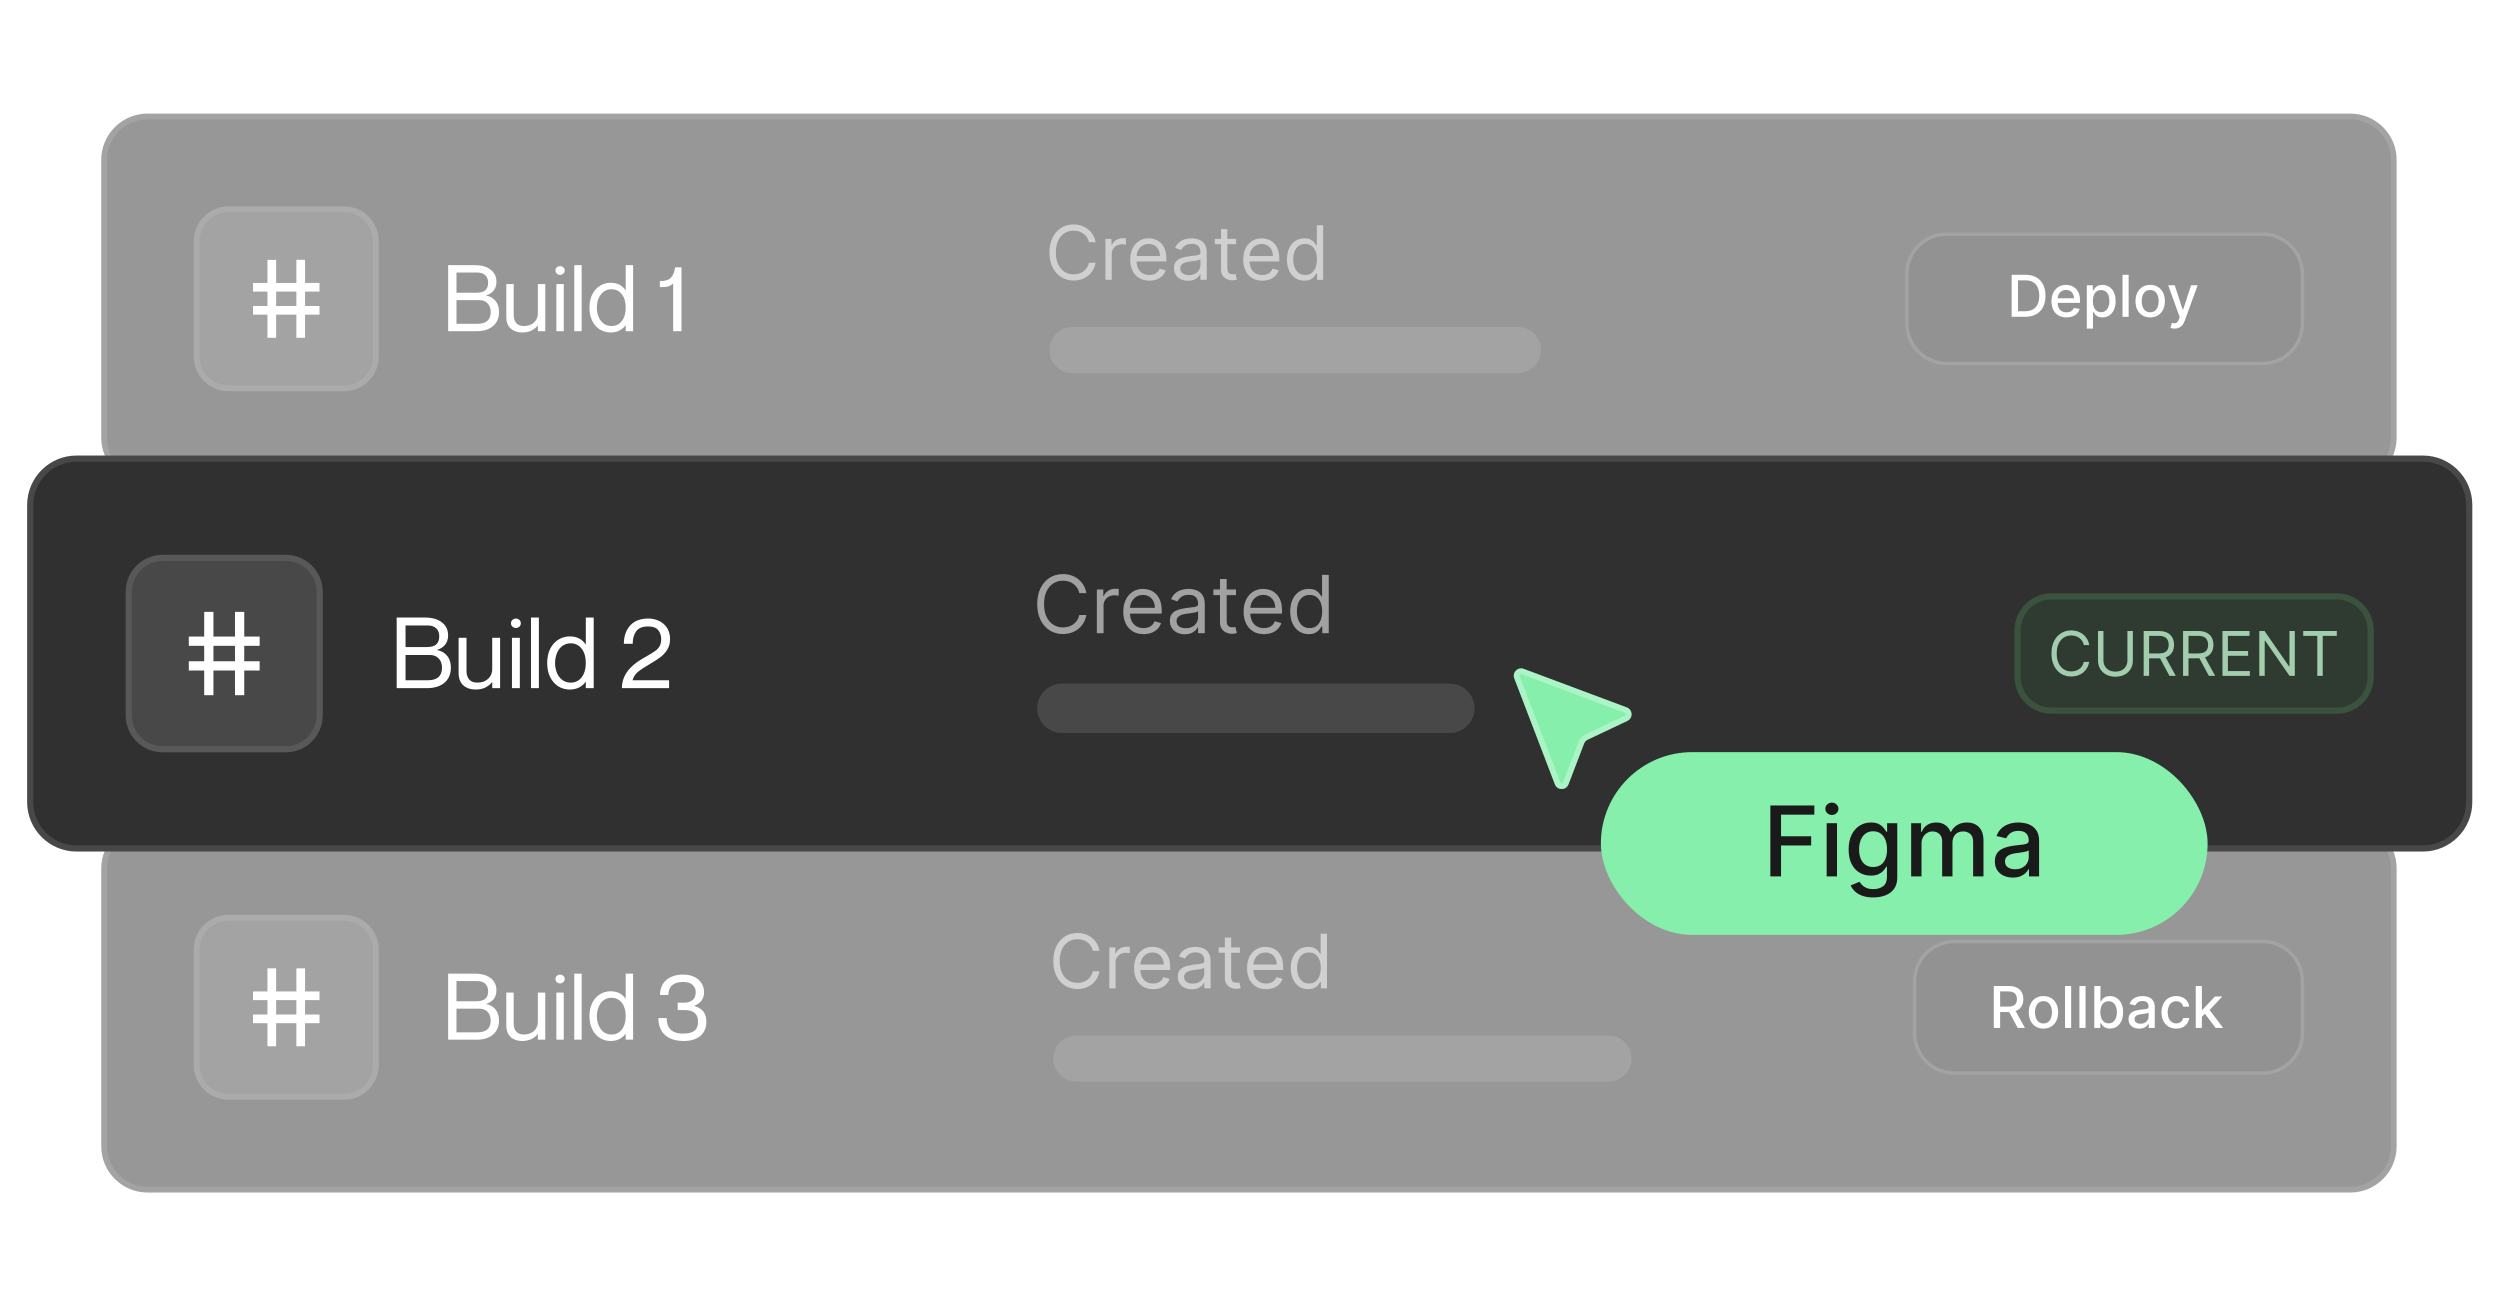 <svg width="342" height="180" viewBox="0 0 342 180" fill="none" xmlns="http://www.w3.org/2000/svg">
<g opacity="0.5" clip-path="url(#clip0_1794_3430)">
<g clip-path="url(#clip1_1794_3430)">
<path d="M321.518 112.857H20.194C16.909 112.857 14.246 115.516 14.246 118.797V156.805C14.246 160.086 16.909 162.745 20.194 162.745H321.518C324.803 162.745 327.466 160.086 327.466 156.805V118.797C327.466 115.516 324.803 112.857 321.518 112.857Z" fill="#303030"/>
<path d="M47.07 125.558H31.251C28.848 125.558 26.9 127.503 26.9 129.902V145.699C26.9 148.098 28.848 150.043 31.251 150.043H47.07C49.473 150.043 51.421 148.098 51.421 145.699V129.902C51.421 127.503 49.473 125.558 47.07 125.558Z" fill="#484848"/>
<path fill-rule="evenodd" clip-rule="evenodd" d="M37.776 132.469V135.629H40.544V132.469H41.731V135.629H43.708V136.813H41.73V138.788H43.708V139.973H41.73V143.132H40.544V139.973H37.775V143.132H36.588V139.973H34.611V138.788H36.588V136.813H34.611V135.629H36.588V132.469H37.776ZM37.776 136.813V138.788H40.544V136.813H37.776Z" fill="white"/>
<path d="M47.07 125.558H31.251C28.848 125.558 26.9 127.503 26.9 129.902V145.699C26.9 148.098 28.848 150.043 31.251 150.043H47.07C49.473 150.043 51.421 148.098 51.421 145.699V129.902C51.421 127.503 49.473 125.558 47.07 125.558Z" stroke="#585858" stroke-width="0.79"/>
<path d="M67.913 135.47C67.913 136.581 67.255 137.087 66.508 137.34V137.365C67.457 137.529 68.267 138.25 68.267 139.602C68.267 141.27 67.078 142.231 65.205 142.231H61.307V133.194H64.951C66.799 133.194 67.913 134.066 67.913 135.47ZM62.445 136.973H65.129C66.42 136.973 66.774 136.417 66.774 135.595C66.774 134.774 66.293 134.206 65.255 134.206H62.445V136.973ZM62.445 137.984V141.219H65.318C66.773 141.219 67.128 140.449 67.128 139.601C67.128 138.629 66.52 137.984 65.571 137.984H62.445ZM73.577 135.786H74.59V142.231H73.577V141.46H73.552C73.21 141.914 72.526 142.408 71.426 142.408C70.248 142.408 69.261 141.763 69.261 140.284V135.786H70.273V140.031C70.273 140.865 70.666 141.522 71.679 141.522C72.817 141.522 73.577 140.802 73.577 139.804V135.786ZM76.618 134.534C76.34 134.534 75.985 134.319 75.985 133.928C75.985 133.536 76.34 133.321 76.618 133.321C76.909 133.321 77.251 133.536 77.251 133.928C77.251 134.319 76.91 134.534 76.618 134.534ZM76.112 135.786H77.124V142.231H76.112V135.786ZM78.557 133.195H79.57V142.23H78.557V133.195ZM85.597 133.195H86.609V142.23H85.597V141.434H85.572C85.192 141.927 84.584 142.408 83.547 142.408C81.927 142.408 80.637 141.131 80.637 139.007C80.637 136.885 81.927 135.608 83.547 135.608C84.584 135.608 85.192 136.063 85.572 136.619H85.597V133.195ZM83.649 141.522C84.851 141.522 85.597 140.525 85.597 139.007C85.597 137.491 84.851 136.493 83.649 136.493C82.32 136.493 81.649 137.744 81.649 139.007C81.649 140.271 82.32 141.522 83.649 141.522ZM91.431 136.114H90.29C90.29 134.509 91.341 133.321 93.505 133.321C94.998 133.321 96.315 134.192 96.315 135.735C96.315 136.657 95.859 137.239 94.973 137.592V137.618C96.213 137.958 96.631 138.755 96.631 139.779C96.631 141.497 95.403 142.408 93.531 142.408C91.303 142.408 90.063 141.244 90.063 139.274H91.202C91.202 140.537 91.784 141.396 93.442 141.396C94.948 141.396 95.492 140.828 95.492 139.779C95.492 138.414 94.492 138.174 93.645 138.174H92.709V137.162H93.595C94.493 137.162 95.177 136.746 95.177 135.735C95.177 135.027 94.695 134.332 93.506 134.332C91.797 134.332 91.431 135.255 91.431 136.114Z" fill="white"/>
<path d="M150.401 130.068H149.496C149.404 129.59 149.13 129.167 148.733 128.886C148.544 128.749 148.332 128.646 148.108 128.58C147.876 128.511 147.635 128.477 147.393 128.478C146.94 128.478 146.53 128.592 146.162 128.821C145.797 129.049 145.506 129.386 145.289 129.83C145.075 130.275 144.968 130.821 144.968 131.468C144.968 132.115 145.075 132.66 145.289 133.104C145.506 133.549 145.797 133.887 146.162 134.115C146.53 134.344 146.94 134.458 147.393 134.458C147.641 134.458 147.88 134.424 148.108 134.356C148.337 134.287 148.545 134.187 148.733 134.053C149.129 133.769 149.401 133.345 149.496 132.868H150.401C150.341 133.229 150.215 133.576 150.03 133.892C149.849 134.193 149.625 134.451 149.357 134.662C149.087 134.872 148.782 135.034 148.456 135.139C148.112 135.251 147.754 135.306 147.393 135.303C146.755 135.303 146.188 135.148 145.691 134.836C145.195 134.526 144.804 134.084 144.519 133.51C144.235 132.936 144.092 132.256 144.092 131.468C144.092 130.68 144.235 130 144.519 129.426C144.804 128.852 145.195 128.41 145.691 128.099C146.188 127.787 146.755 127.631 147.393 127.631C147.77 127.631 148.124 127.687 148.456 127.796C148.789 127.905 149.09 128.065 149.357 128.277C149.625 128.487 149.849 128.741 150.03 129.043C150.21 129.342 150.333 129.684 150.401 130.068ZM151.748 135.201V129.601H152.581V130.447H152.639C152.742 130.17 152.926 129.945 153.194 129.772C153.464 129.599 153.779 129.509 154.1 129.514C154.163 129.514 154.242 129.514 154.337 129.517C154.432 129.519 154.503 129.523 154.553 129.528V130.403C154.486 130.389 154.419 130.378 154.351 130.37C154.244 130.353 154.136 130.344 154.027 130.345C153.754 130.345 153.511 130.402 153.297 130.516C153.089 130.624 152.915 130.785 152.792 130.983C152.671 131.18 152.61 131.404 152.61 131.657V135.201H151.748ZM157.755 135.318C157.215 135.318 156.748 135.2 156.357 134.961C155.965 134.719 155.652 134.37 155.454 133.955C155.245 133.522 155.14 133.019 155.14 132.445C155.14 131.872 155.245 131.366 155.454 130.928C155.647 130.51 155.954 130.154 156.338 129.9C156.717 129.652 157.161 129.528 157.667 129.528C157.959 129.528 158.248 129.577 158.533 129.673C158.817 129.771 159.077 129.929 159.31 130.148C159.544 130.364 159.73 130.651 159.869 131.008C160.008 131.366 160.077 131.806 160.077 132.328V132.693H155.754V131.948H159.201C159.201 131.633 159.138 131.351 159.011 131.104C158.892 130.861 158.708 130.657 158.478 130.516C158.234 130.368 157.953 130.294 157.667 130.301C157.324 130.301 157.027 130.386 156.776 130.556C156.531 130.721 156.333 130.947 156.203 131.213C156.069 131.482 156 131.78 156.002 132.081V132.576C156.002 132.999 156.075 133.358 156.221 133.652C156.369 133.944 156.576 134.166 156.838 134.319C157.101 134.47 157.407 134.546 157.755 134.546C157.981 134.546 158.186 134.514 158.368 134.451C158.553 134.385 158.713 134.287 158.847 134.158C158.985 134.02 159.091 133.854 159.157 133.67L159.989 133.903C159.902 134.185 159.755 134.434 159.548 134.648C159.33 134.866 159.069 135.035 158.781 135.143C158.452 135.264 158.105 135.324 157.755 135.318ZM163.038 135.333C162.705 135.337 162.375 135.269 162.071 135.132C161.791 135.004 161.552 134.801 161.381 134.546C161.21 134.287 161.125 133.976 161.125 133.611C161.125 133.291 161.188 133.031 161.315 132.831C161.442 132.629 161.611 132.472 161.823 132.358C162.034 132.243 162.268 132.158 162.524 132.102C162.782 132.043 163.041 131.997 163.301 131.963C163.642 131.92 163.918 131.887 164.13 131.865C164.344 131.841 164.5 131.801 164.598 131.745C164.698 131.689 164.748 131.591 164.748 131.453V131.424C164.748 131.064 164.649 130.784 164.452 130.585C164.257 130.386 163.961 130.286 163.565 130.286C163.153 130.286 162.83 130.377 162.597 130.556C162.363 130.736 162.198 130.928 162.104 131.132L161.286 130.841C161.432 130.5 161.627 130.235 161.87 130.046C162.116 129.854 162.384 129.72 162.673 129.645C162.954 129.569 163.244 129.529 163.535 129.528C163.715 129.528 163.922 129.55 164.156 129.593C164.392 129.635 164.619 129.721 164.839 129.852C165.06 129.984 165.244 130.182 165.39 130.446C165.536 130.712 165.609 131.066 165.609 131.511V135.201H164.748V134.443H164.703C164.628 134.588 164.53 134.72 164.412 134.833C164.255 134.985 164.07 135.105 163.868 135.187C163.641 135.284 163.365 135.333 163.038 135.333ZM163.17 134.56C163.511 134.56 163.798 134.493 164.032 134.36C164.246 134.243 164.425 134.072 164.551 133.864C164.677 133.656 164.745 133.417 164.748 133.174V132.386C164.711 132.431 164.631 132.47 164.507 132.507C164.367 132.544 164.225 132.575 164.083 132.598C163.808 132.64 163.534 132.677 163.258 132.708C163.044 132.735 162.834 132.782 162.63 132.85C162.437 132.913 162.282 133.009 162.162 133.138C162.045 133.264 161.987 133.437 161.987 133.656C161.987 133.954 162.098 134.181 162.319 134.333C162.543 134.484 162.827 134.56 163.17 134.56ZM169.621 129.601V130.33H166.714V129.601H169.621V129.601ZM167.562 128.259H168.423V133.597C168.423 133.84 168.459 134.022 168.53 134.143C168.591 134.253 168.689 134.339 168.807 134.385C168.921 134.424 169.042 134.443 169.169 134.443C169.264 134.443 169.342 134.438 169.403 134.428L169.549 134.399L169.724 135.172C169.644 135.2 169.562 135.222 169.479 135.238C169.348 135.265 169.214 135.277 169.081 135.274C168.837 135.274 168.599 135.222 168.365 135.117C168.134 135.012 167.934 134.848 167.788 134.64C167.637 134.426 167.562 134.157 167.562 133.831V128.259ZM173.209 135.318C172.669 135.318 172.203 135.2 171.81 134.961C171.419 134.718 171.106 134.369 170.908 133.955C170.699 133.522 170.594 133.019 170.594 132.445C170.594 131.872 170.699 131.366 170.908 130.928C171.102 130.51 171.407 130.154 171.792 129.9C172.172 129.652 172.615 129.528 173.122 129.528C173.413 129.528 173.702 129.577 173.987 129.673C174.271 129.771 174.531 129.929 174.765 130.148C174.998 130.364 175.184 130.651 175.323 131.008C175.462 131.366 175.531 131.806 175.531 132.328V132.693H171.208V131.948H174.655C174.655 131.633 174.592 131.351 174.465 131.104C174.346 130.861 174.162 130.658 173.932 130.516C173.688 130.368 173.407 130.294 173.122 130.301C172.778 130.301 172.481 130.386 172.23 130.556C171.985 130.721 171.787 130.947 171.657 131.213C171.523 131.482 171.454 131.78 171.456 132.081V132.576C171.456 132.999 171.529 133.358 171.675 133.652C171.824 133.944 172.03 134.166 172.292 134.319C172.555 134.47 172.861 134.546 173.209 134.546C173.436 134.546 173.639 134.514 173.823 134.451C174.007 134.385 174.167 134.287 174.301 134.158C174.439 134.02 174.545 133.854 174.611 133.67L175.443 133.903C175.356 134.185 175.209 134.434 175.002 134.648C174.785 134.866 174.523 135.035 174.235 135.143C173.907 135.264 173.559 135.324 173.209 135.318ZM178.96 135.318C178.492 135.318 178.08 135.2 177.722 134.964C177.364 134.727 177.084 134.391 176.883 133.959C176.68 133.523 176.579 133.009 176.579 132.416C176.579 131.827 176.68 131.317 176.883 130.884C177.084 130.452 177.366 130.118 177.726 129.882C178.086 129.646 178.503 129.528 178.975 129.528C179.34 129.528 179.628 129.589 179.84 129.71C180.055 129.829 180.217 129.966 180.33 130.118C180.444 130.269 180.533 130.393 180.596 130.491H180.669V127.734H181.531V135.201H180.698V134.341H180.596C180.533 134.443 180.442 134.572 180.326 134.728C180.189 134.898 180.019 135.038 179.825 135.139C179.609 135.258 179.32 135.318 178.96 135.318ZM179.077 134.546C179.423 134.546 179.714 134.455 179.953 134.276C180.192 134.093 180.373 133.842 180.497 133.521C180.622 133.197 180.683 132.824 180.683 132.401C180.683 131.983 180.622 131.617 180.501 131.304C180.379 130.987 180.199 130.742 179.96 130.567C179.722 130.39 179.427 130.301 179.077 130.301C178.712 130.301 178.408 130.395 178.164 130.582C177.915 130.777 177.727 131.039 177.62 131.336C177.5 131.653 177.441 132.008 177.441 132.401C177.441 132.8 177.502 133.161 177.623 133.488C177.748 133.811 177.93 134.069 178.171 134.261C178.415 134.451 178.717 134.546 179.077 134.546Z" fill="#A1A1A1"/>
<path d="M220.024 141.652H147.256C145.508 141.652 144.092 143.066 144.092 144.811C144.092 146.556 145.508 147.971 147.256 147.971H220.024C221.771 147.971 223.187 146.556 223.187 144.811C223.187 143.066 221.771 141.652 220.024 141.652Z" fill="#484848"/>
<path d="M309.519 128.799H267.365C264.356 128.799 261.916 131.236 261.916 134.241V141.362C261.916 144.367 264.356 146.804 267.365 146.804H309.519C312.528 146.804 314.968 144.367 314.968 141.362V134.241C314.968 131.236 312.528 128.799 309.519 128.799Z" fill="#262626"/>
<path d="M272.752 140.625V134.881H274.803C275.248 134.881 275.618 134.958 275.912 135.111C276.208 135.265 276.429 135.477 276.575 135.748C276.721 136.017 276.794 136.329 276.794 136.682C276.794 137.034 276.72 137.343 276.572 137.61C276.421 137.88 276.189 138.097 275.91 138.23C275.615 138.378 275.245 138.452 274.799 138.452H273.247V137.706H274.721C275.002 137.706 275.231 137.665 275.407 137.585C275.573 137.515 275.71 137.392 275.797 137.235C275.883 137.064 275.926 136.874 275.921 136.682C275.921 136.465 275.879 136.277 275.794 136.118C275.708 135.957 275.571 135.828 275.404 135.754C275.228 135.667 274.996 135.625 274.71 135.625H273.62V140.625H272.752ZM275.592 138.034L277.013 140.625H276.025L274.631 138.034H275.592ZM279.546 140.712C279.142 140.712 278.789 140.62 278.487 140.435C278.183 140.248 277.94 139.978 277.785 139.658C277.618 139.325 277.535 138.936 277.535 138.491C277.535 138.044 277.618 137.654 277.785 137.319C277.94 136.997 278.183 136.726 278.487 136.539C278.789 136.353 279.142 136.262 279.546 136.262C279.951 136.262 280.303 136.353 280.605 136.539C280.906 136.724 281.141 136.984 281.307 137.319C281.474 137.654 281.557 138.044 281.557 138.49C281.557 138.936 281.474 139.325 281.307 139.658C281.141 139.99 280.906 140.25 280.605 140.434C280.303 140.62 279.951 140.712 279.546 140.712ZM279.549 140.008C279.811 140.008 280.028 139.939 280.2 139.801C280.377 139.656 280.509 139.465 280.583 139.248C280.667 139.019 280.709 138.765 280.709 138.488C280.711 138.23 280.669 137.974 280.583 137.731C280.51 137.513 280.377 137.32 280.2 137.173C280.028 137.033 279.811 136.962 279.549 136.962C279.284 136.962 279.066 137.033 278.892 137.173C278.715 137.32 278.581 137.513 278.507 137.731C278.424 137.961 278.383 138.213 278.383 138.488C278.383 138.765 278.424 139.019 278.507 139.248C278.591 139.478 278.719 139.662 278.892 139.801C279.066 139.94 279.284 140.008 279.549 140.008ZM283.334 134.881V140.625H282.494V134.881H283.334ZM285.304 134.881V140.625H284.464V134.881H285.304ZM286.501 140.625V134.881H287.341V137.015H287.392C287.453 136.906 287.524 136.802 287.603 136.704C287.694 136.586 287.822 136.484 287.984 136.395C288.147 136.306 288.362 136.261 288.63 136.261C288.979 136.261 289.289 136.349 289.563 136.525C289.836 136.7 290.051 136.954 290.206 137.285C290.364 137.616 290.442 138.014 290.442 138.479C290.442 138.945 290.365 139.345 290.209 139.677C290.072 139.987 289.85 140.253 289.568 140.443C289.292 140.622 288.969 140.715 288.639 140.71C288.377 140.71 288.163 140.666 287.996 140.578C287.847 140.503 287.715 140.397 287.608 140.269C287.528 140.17 287.455 140.066 287.392 139.955H287.322V140.625H286.501ZM287.324 138.471C287.324 138.774 287.369 139.04 287.457 139.268C287.545 139.496 287.672 139.674 287.838 139.803C288.005 139.93 288.209 139.994 288.45 139.994C288.702 139.994 288.911 139.928 289.08 139.795C289.248 139.661 289.376 139.479 289.462 139.248C289.55 139.019 289.594 138.76 289.594 138.471C289.594 138.186 289.551 137.932 289.465 137.706C289.391 137.494 289.258 137.308 289.082 137.17C288.914 137.039 288.703 136.973 288.45 136.973C288.207 136.973 288.002 137.037 287.833 137.162C287.659 137.297 287.527 137.479 287.454 137.686C287.363 137.938 287.319 138.204 287.324 138.471ZM292.641 140.721C292.368 140.721 292.12 140.67 291.899 140.569C291.686 140.472 291.504 140.318 291.374 140.123C291.246 139.929 291.183 139.69 291.183 139.408C291.183 139.165 291.23 138.965 291.323 138.808C291.417 138.65 291.544 138.527 291.702 138.435C291.862 138.343 292.04 138.274 292.236 138.228C292.433 138.18 292.633 138.145 292.837 138.121L293.467 138.048C293.628 138.027 293.745 137.995 293.818 137.95C293.891 137.905 293.927 137.832 293.927 137.731V137.711C293.927 137.466 293.858 137.276 293.72 137.141C293.582 137.007 293.379 136.94 293.107 136.94C292.824 136.94 292.602 137.003 292.439 137.128C292.277 137.251 292.166 137.389 292.104 137.54L291.315 137.361C291.409 137.099 291.545 136.888 291.725 136.727C291.907 136.564 292.115 136.446 292.352 136.373C292.592 136.298 292.843 136.26 293.096 136.262C293.268 136.262 293.451 136.282 293.644 136.323C293.839 136.363 294.02 136.435 294.188 136.542C294.359 136.648 294.498 136.801 294.607 136.999C294.716 137.195 294.77 137.45 294.77 137.764V140.625H293.95V140.036H293.916C293.853 140.156 293.771 140.264 293.672 140.356C293.551 140.469 293.408 140.558 293.253 140.617C293.058 140.691 292.85 140.726 292.641 140.72V140.721ZM292.824 140.048C293.056 140.048 293.254 140.002 293.419 139.91C293.586 139.818 293.712 139.699 293.798 139.551C293.885 139.406 293.93 139.24 293.93 139.072V138.517C293.879 138.557 293.82 138.586 293.756 138.601C293.661 138.627 293.564 138.649 293.467 138.665L293.15 138.712L292.891 138.746C292.739 138.764 292.589 138.799 292.445 138.85C292.322 138.892 292.211 138.964 292.124 139.061C292.042 139.161 292 139.289 292.006 139.419C292.006 139.627 292.083 139.784 292.236 139.89C292.39 139.995 292.586 140.048 292.824 140.048ZM297.706 140.712C297.288 140.712 296.929 140.617 296.627 140.429C296.327 140.237 296.087 139.964 295.936 139.641C295.775 139.306 295.695 138.923 295.695 138.491C295.695 138.053 295.777 137.668 295.942 137.333C296.106 136.996 296.339 136.733 296.639 136.544C296.938 136.356 297.291 136.262 297.697 136.262C298.025 136.262 298.317 136.322 298.574 136.444C298.83 136.562 299.037 136.732 299.194 136.948C299.354 137.165 299.448 137.418 299.478 137.708H298.661C298.616 137.506 298.508 137.324 298.352 137.187C298.193 137.041 297.98 136.968 297.711 136.968C297.478 136.968 297.272 137.03 297.096 137.153C296.922 137.274 296.787 137.448 296.689 137.675C296.587 137.928 296.537 138.199 296.543 138.471C296.543 138.785 296.591 139.057 296.686 139.285C296.782 139.513 296.917 139.689 297.091 139.815C297.267 139.94 297.474 140.003 297.711 140.003C297.871 140.003 298.015 139.974 298.144 139.916C298.275 139.856 298.385 139.771 298.473 139.661C298.562 139.55 298.625 139.418 298.661 139.263H299.478C299.452 139.53 299.359 139.787 299.206 140.008C299.051 140.23 298.841 140.408 298.596 140.525C298.343 140.65 298.047 140.712 297.706 140.712ZM301.149 139.164L301.143 138.141H301.289L303.009 136.317H304.014L302.053 138.393H301.921L301.149 139.164ZM300.377 140.625V134.881H301.216V140.625H300.377ZM303.101 140.625L301.556 138.578L302.135 137.992L304.132 140.625H303.101Z" fill="white"/>
<path d="M309.519 128.799H267.365C264.356 128.799 261.916 131.236 261.916 134.241V141.362C261.916 144.367 264.356 146.804 267.365 146.804H309.519C312.528 146.804 314.968 144.367 314.968 141.362V134.241C314.968 131.236 312.528 128.799 309.519 128.799Z" stroke="#484848" stroke-width="0.474"/>
<path d="M321.518 112.857H20.194C16.909 112.857 14.246 115.516 14.246 118.797V156.805C14.246 160.086 16.909 162.745 20.194 162.745H321.518C324.803 162.745 327.466 160.086 327.466 156.805V118.797C327.466 115.516 324.803 112.857 321.518 112.857Z" stroke="#484848" stroke-width="0.79"/>
</g>
</g>
<g opacity="0.5" clip-path="url(#clip2_1794_3430)">
<g clip-path="url(#clip3_1794_3430)">
<path d="M321.518 15.933H20.194C16.909 15.933 14.246 18.592 14.246 21.872V59.881C14.246 63.161 16.909 65.82 20.194 65.82H321.518C324.803 65.82 327.466 63.161 327.466 59.881V21.872C327.466 18.592 324.803 15.933 321.518 15.933Z" fill="#303030"/>
<path d="M47.07 28.634H31.251C28.848 28.634 26.9 30.579 26.9 32.978V48.775C26.9 51.174 28.848 53.119 31.251 53.119H47.07C49.473 53.119 51.421 51.174 51.421 48.775V32.978C51.421 30.579 49.473 28.634 47.07 28.634Z" fill="#484848"/>
<path fill-rule="evenodd" clip-rule="evenodd" d="M37.776 35.545V38.704H40.544V35.545H41.731V38.704H43.708V39.889H41.73V41.864H43.708V43.048H41.73V46.208H40.544V43.048H37.775V46.208H36.588V43.048H34.611V41.864H36.588V39.889H34.611V38.705H36.588V35.546H37.775L37.776 35.545ZM37.776 39.889V41.864H40.544V39.889H37.776Z" fill="white"/>
<path d="M47.07 28.634H31.251C28.848 28.634 26.9 30.579 26.9 32.978V48.775C26.9 51.174 28.848 53.119 31.251 53.119H47.07C49.473 53.119 51.421 51.174 51.421 48.775V32.978C51.421 30.579 49.473 28.634 47.07 28.634Z" stroke="#585858" stroke-width="0.79"/>
<path d="M67.914 38.545C67.914 39.471 67.446 40.095 66.509 40.415V40.44C67.003 40.513 67.454 40.765 67.775 41.148C68.104 41.528 68.269 42.037 68.269 42.677C68.269 43.503 67.994 44.148 67.445 44.611C66.897 45.074 66.15 45.306 65.205 45.306H61.309V36.27H64.953C65.873 36.27 66.594 36.476 67.118 36.89C67.649 37.294 67.914 37.846 67.914 38.545ZM65.13 40.049C65.737 40.049 66.163 39.93 66.408 39.695C66.652 39.459 66.775 39.117 66.775 38.671C66.775 38.241 66.648 37.905 66.395 37.66C66.142 37.408 65.763 37.281 65.256 37.281H62.447V40.048L65.13 40.049ZM62.447 44.295H65.319C66.526 44.295 67.129 43.756 67.129 42.677C67.129 42.189 66.986 41.797 66.699 41.502C66.421 41.207 66.045 41.059 65.573 41.059H62.447V44.295ZM74.591 38.861V45.306H73.578V44.535H73.553C73.35 44.804 73.072 45.032 72.717 45.217C72.363 45.395 71.932 45.483 71.427 45.483C70.793 45.483 70.275 45.306 69.87 44.952C69.465 44.589 69.262 44.059 69.262 43.36V38.861H70.275V43.107C70.275 43.554 70.389 43.916 70.617 44.194C70.844 44.463 71.198 44.598 71.679 44.598C72.245 44.598 72.7 44.438 73.046 44.118C73.401 43.798 73.577 43.385 73.577 42.879V38.861H74.591ZM76.619 37.609C76.461 37.607 76.308 37.549 76.189 37.446C76.123 37.393 76.07 37.325 76.035 37.248C76 37.171 75.983 37.087 75.987 37.003C75.987 36.818 76.054 36.67 76.189 36.561C76.308 36.457 76.461 36.399 76.619 36.396C76.778 36.396 76.932 36.455 77.05 36.561C77.185 36.67 77.252 36.818 77.252 37.003C77.252 37.188 77.185 37.336 77.05 37.446C76.932 37.552 76.778 37.61 76.619 37.609ZM77.125 38.861V45.306H76.113V38.861H77.125ZM79.571 36.27V45.305H78.558V36.27H79.571ZM86.611 36.27V45.305H85.598V44.51H85.573C85.076 45.159 84.4 45.483 83.548 45.483C83.026 45.488 82.514 45.348 82.067 45.079C81.628 44.8 81.279 44.404 81.017 43.891C80.763 43.376 80.637 42.775 80.637 42.083C80.637 41.393 80.764 40.79 81.017 40.276C81.279 39.762 81.628 39.37 82.068 39.101C82.511 38.824 83.025 38.679 83.548 38.684C84.434 38.684 85.109 39.021 85.573 39.695H85.598V36.27H86.611ZM83.65 44.598C84.248 44.598 84.72 44.371 85.067 43.916C85.421 43.452 85.598 42.842 85.598 42.083C85.598 41.325 85.421 40.718 85.067 40.264C84.721 39.8 84.248 39.569 83.649 39.569C83.228 39.569 82.865 39.687 82.561 39.922C82.257 40.158 82.03 40.47 81.877 40.858C81.724 41.248 81.646 41.664 81.65 42.083C81.65 42.521 81.726 42.934 81.877 43.322C82.03 43.701 82.257 44.008 82.561 44.244C82.865 44.48 83.227 44.598 83.65 44.598ZM93.229 36.574V45.306H92.09V38.773C91.844 39 91.596 39.143 91.343 39.202C91.098 39.252 90.74 39.278 90.267 39.278V38.457C90.985 38.457 91.491 38.301 91.786 37.99C92.089 37.669 92.276 37.197 92.343 36.574H93.229Z" fill="white"/>
<path d="M149.876 33.143H148.97C148.878 32.665 148.605 32.242 148.208 31.961C148.018 31.825 147.807 31.721 147.583 31.656C147.351 31.587 147.11 31.552 146.868 31.553C146.415 31.553 146.004 31.668 145.637 31.896C145.271 32.124 144.981 32.461 144.764 32.906C144.55 33.351 144.443 33.897 144.443 34.543C144.443 35.19 144.55 35.736 144.764 36.18C144.981 36.625 145.271 36.962 145.637 37.191C146.004 37.419 146.415 37.533 146.868 37.533C147.116 37.533 147.354 37.499 147.583 37.43C147.812 37.363 148.02 37.262 148.208 37.129C148.603 36.844 148.876 36.421 148.97 35.943H149.876C149.816 36.305 149.689 36.652 149.503 36.968C149.152 37.564 148.591 38.008 147.93 38.215C147.587 38.326 147.228 38.382 146.868 38.379C146.229 38.379 145.662 38.223 145.166 37.912C144.669 37.602 144.278 37.159 143.994 36.585C143.709 36.011 143.566 35.331 143.566 34.543C143.566 33.756 143.709 33.075 143.994 32.501C144.278 31.928 144.669 31.485 145.166 31.174C145.662 30.863 146.229 30.707 146.868 30.707C147.245 30.707 147.599 30.762 147.93 30.872C148.263 30.981 148.564 31.141 148.832 31.352C149.1 31.561 149.323 31.817 149.503 32.118C149.684 32.417 149.808 32.759 149.876 33.143ZM151.223 38.277V32.676H152.055V33.522H152.114C152.216 33.245 152.401 33.02 152.669 32.847C152.939 32.674 153.254 32.584 153.574 32.589C153.637 32.589 153.716 32.59 153.812 32.592C153.907 32.595 153.978 32.599 154.027 32.603V33.478C153.961 33.465 153.893 33.454 153.826 33.446C153.719 33.428 153.61 33.42 153.502 33.42C153.229 33.42 152.985 33.478 152.771 33.592C152.564 33.699 152.39 33.861 152.267 34.059C152.146 34.255 152.084 34.48 152.084 34.733V38.277H151.223ZM157.229 38.393C156.689 38.393 156.223 38.275 155.83 38.037C155.439 37.794 155.127 37.445 154.929 37.03C154.72 36.597 154.615 36.094 154.615 35.521C154.615 34.947 154.72 34.441 154.929 34.003C155.122 33.586 155.428 33.23 155.812 32.976C156.192 32.728 156.635 32.603 157.142 32.603C157.434 32.603 157.723 32.652 158.007 32.749C158.292 32.846 158.551 33.004 158.785 33.224C159.018 33.44 159.205 33.726 159.343 34.083C159.482 34.441 159.552 34.881 159.552 35.403V35.768H155.229V35.025H158.676C158.676 34.708 158.612 34.426 158.485 34.178C158.367 33.936 158.182 33.733 157.952 33.592C157.708 33.444 157.427 33.369 157.142 33.376C156.799 33.376 156.501 33.462 156.251 33.632C156.005 33.797 155.808 34.023 155.677 34.288C155.544 34.557 155.475 34.855 155.477 35.156V35.652C155.477 36.075 155.55 36.433 155.696 36.727C155.844 37.019 156.05 37.242 156.313 37.395C156.576 37.545 156.881 37.62 157.229 37.62C157.456 37.62 157.66 37.589 157.843 37.526C158.028 37.461 158.187 37.363 158.321 37.234C158.459 37.096 158.565 36.929 158.631 36.745L159.464 36.979C159.378 37.259 159.227 37.514 159.022 37.723C158.805 37.941 158.543 38.11 158.255 38.218C157.927 38.339 157.579 38.398 157.229 38.393ZM162.513 38.408C162.158 38.408 161.835 38.341 161.545 38.208C161.265 38.08 161.027 37.876 160.856 37.62C160.685 37.363 160.599 37.052 160.599 36.687C160.599 36.366 160.663 36.106 160.79 35.907C160.914 35.707 161.089 35.543 161.297 35.433C161.509 35.319 161.743 35.233 161.998 35.178C162.256 35.119 162.515 35.073 162.776 35.039C163.117 34.996 163.393 34.962 163.605 34.941C163.819 34.916 163.975 34.876 164.073 34.821C164.172 34.764 164.222 34.667 164.222 34.528V34.499C164.222 34.14 164.123 33.86 163.926 33.66C163.732 33.462 163.436 33.362 163.039 33.362C162.628 33.362 162.305 33.452 162.071 33.631C161.837 33.812 161.673 34.003 161.578 34.208L160.76 33.916C160.906 33.576 161.101 33.311 161.345 33.121C161.591 32.929 161.859 32.795 162.148 32.72C162.429 32.644 162.719 32.605 163.01 32.603C163.19 32.603 163.397 32.625 163.63 32.669C163.866 32.71 164.094 32.797 164.314 32.928C164.535 33.06 164.719 33.258 164.865 33.522C165.011 33.787 165.084 34.142 165.084 34.587V38.277H164.222V37.518H164.178C164.102 37.663 164.004 37.795 163.886 37.909C163.73 38.061 163.545 38.181 163.342 38.263C163.115 38.359 162.84 38.408 162.513 38.408ZM162.644 37.636C162.985 37.636 163.272 37.568 163.506 37.434C163.721 37.319 163.9 37.148 164.026 36.94C164.152 36.731 164.219 36.493 164.222 36.25V35.462C164.185 35.505 164.105 35.546 163.981 35.582C163.841 35.62 163.7 35.651 163.557 35.673C163.283 35.716 163.008 35.752 162.732 35.783C162.519 35.809 162.309 35.857 162.104 35.925C161.912 35.989 161.756 36.084 161.637 36.213C161.52 36.34 161.461 36.512 161.461 36.731C161.461 37.03 161.572 37.256 161.794 37.409C162.018 37.559 162.301 37.636 162.644 37.636ZM169.096 32.676V33.406H166.189V32.676H169.096ZM167.037 31.334H167.898V36.673C167.898 36.916 167.934 37.098 168.004 37.219C168.066 37.329 168.164 37.414 168.282 37.461C168.396 37.499 168.516 37.518 168.643 37.518C168.738 37.518 168.816 37.514 168.876 37.504L169.023 37.475L169.198 38.248C169.118 38.275 169.036 38.297 168.953 38.313C168.822 38.34 168.689 38.352 168.555 38.35C168.312 38.35 168.073 38.297 167.84 38.193C167.608 38.088 167.409 37.923 167.263 37.715C167.112 37.502 167.037 37.232 167.037 36.906V31.333V31.334ZM172.683 38.393C172.143 38.393 171.677 38.275 171.285 38.037C170.894 37.794 170.581 37.445 170.383 37.03C170.174 36.597 170.069 36.094 170.069 35.521C170.069 34.947 170.174 34.441 170.383 34.003C170.576 33.585 170.882 33.229 171.266 32.976C171.646 32.728 172.09 32.603 172.595 32.603C172.888 32.603 173.177 32.652 173.461 32.749C173.746 32.846 174.005 33.004 174.239 33.224C174.472 33.44 174.659 33.726 174.798 34.083C174.936 34.441 175.006 34.881 175.006 35.403V35.768H170.683V35.025H174.13C174.13 34.708 174.066 34.426 173.94 34.178C173.821 33.937 173.636 33.733 173.407 33.592C173.162 33.444 172.881 33.369 172.595 33.376C172.253 33.376 171.956 33.462 171.705 33.632C171.46 33.797 171.262 34.023 171.132 34.288C170.998 34.557 170.929 34.855 170.931 35.156V35.652C170.931 36.075 171.004 36.433 171.15 36.727C171.298 37.019 171.504 37.242 171.767 37.395C172.03 37.545 172.335 37.62 172.683 37.62C172.909 37.62 173.114 37.589 173.297 37.526C173.482 37.461 173.641 37.363 173.775 37.234C173.914 37.096 174.019 36.929 174.085 36.745L174.918 36.979C174.832 37.259 174.681 37.514 174.476 37.723C174.259 37.941 173.998 38.11 173.71 38.218C173.381 38.339 173.033 38.398 172.683 38.393ZM178.435 38.393C177.967 38.393 177.555 38.275 177.197 38.04C176.839 37.802 176.559 37.466 176.356 37.034C176.155 36.598 176.054 36.084 176.054 35.491C176.054 34.903 176.155 34.392 176.356 33.96C176.559 33.527 176.84 33.193 177.2 32.957C177.561 32.721 177.977 32.603 178.449 32.603C178.815 32.603 179.103 32.664 179.314 32.786C179.529 32.904 179.692 33.041 179.804 33.194C179.919 33.345 180.007 33.469 180.071 33.566H180.144V30.809H181.005V38.277H180.173V37.416H180.071C180.007 37.519 179.917 37.647 179.8 37.803C179.663 37.972 179.493 38.112 179.3 38.214C179.084 38.334 178.795 38.393 178.435 38.393ZM178.551 37.62C178.897 37.62 179.189 37.531 179.428 37.351C179.666 37.169 179.848 36.916 179.972 36.596C180.096 36.273 180.158 35.899 180.158 35.476C180.158 35.059 180.097 34.692 179.976 34.379C179.853 34.063 179.673 33.817 179.435 33.642C179.196 33.465 178.902 33.376 178.551 33.376C178.186 33.376 177.882 33.47 177.639 33.657C177.39 33.853 177.201 34.114 177.095 34.412C176.971 34.753 176.91 35.114 176.916 35.477C176.916 35.875 176.977 36.237 177.098 36.563C177.222 36.886 177.405 37.144 177.646 37.336C177.889 37.526 178.191 37.62 178.551 37.62Z" fill="#A1A1A1"/>
<path d="M207.634 44.727H146.73C144.983 44.727 143.566 46.142 143.566 47.887C143.566 49.632 144.983 51.047 146.73 51.047H207.634C209.381 51.047 210.798 49.632 210.798 47.887C210.798 46.142 209.381 44.727 207.634 44.727Z" fill="#484848"/>
<path d="M309.519 32.03H266.314C263.305 32.03 260.865 34.467 260.865 37.472V44.282C260.865 47.288 263.305 49.724 266.314 49.724H309.519C312.528 49.724 314.968 47.288 314.968 44.282V37.472C314.968 34.467 312.528 32.03 309.519 32.03Z" fill="#262626"/>
<path d="M277.056 43.336H275.193V37.591H277.115C277.679 37.591 278.162 37.707 278.567 37.937C278.97 38.163 279.294 38.506 279.497 38.921C279.714 39.348 279.823 39.859 279.823 40.455C279.823 41.054 279.713 41.568 279.494 41.998C279.276 42.428 278.962 42.759 278.55 42.991C278.138 43.22 277.64 43.336 277.056 43.336ZM276.062 42.578H277.008C277.446 42.578 277.81 42.496 278.1 42.332C278.391 42.166 278.608 41.925 278.752 41.611C278.897 41.295 278.969 40.91 278.969 40.455C278.969 40.004 278.897 39.622 278.752 39.308C278.622 39.007 278.399 38.757 278.115 38.593C277.832 38.43 277.481 38.349 277.062 38.349H276.062V42.578ZM282.694 43.422C282.269 43.422 281.903 43.332 281.596 43.151C281.29 42.967 281.044 42.699 280.888 42.38C280.723 42.047 280.64 41.657 280.64 41.21C280.64 40.768 280.723 40.379 280.888 40.043C281.054 39.706 281.287 39.443 281.585 39.255C281.884 39.066 282.234 38.971 282.635 38.971C282.878 38.971 283.114 39.011 283.343 39.092C283.571 39.173 283.776 39.298 283.958 39.471C284.14 39.643 284.282 39.866 284.388 40.141C284.493 40.414 284.545 40.746 284.545 41.137V41.434H281.115V40.806H283.722C283.726 40.603 283.68 40.401 283.587 40.22C283.499 40.047 283.363 39.903 283.195 39.804C283.027 39.706 282.835 39.657 282.64 39.664C282.405 39.664 282.198 39.722 282.022 39.839C281.851 39.95 281.711 40.105 281.618 40.287C281.524 40.472 281.476 40.677 281.478 40.885V41.376C281.478 41.663 281.528 41.908 281.629 42.11C281.732 42.312 281.876 42.467 282.059 42.573C282.243 42.677 282.457 42.73 282.702 42.73C282.85 42.732 282.997 42.709 283.137 42.663C283.266 42.62 283.383 42.548 283.479 42.454C283.576 42.359 283.65 42.244 283.696 42.117L284.492 42.259C284.43 42.489 284.312 42.7 284.149 42.873C283.986 43.047 283.781 43.182 283.534 43.28C283.265 43.379 282.98 43.427 282.694 43.422ZM285.477 44.951V39.028H286.297V39.726H286.367C286.429 39.617 286.499 39.513 286.578 39.415C286.669 39.296 286.797 39.194 286.959 39.106C287.123 39.017 287.338 38.971 287.606 38.971C287.954 38.971 288.265 39.059 288.538 39.235C288.812 39.411 289.026 39.664 289.181 39.995C289.339 40.326 289.418 40.724 289.418 41.19C289.418 41.656 289.34 42.055 289.185 42.387C289.047 42.697 288.825 42.963 288.544 43.153C288.267 43.332 287.944 43.425 287.614 43.42C287.352 43.42 287.138 43.376 286.971 43.288C286.822 43.213 286.69 43.108 286.584 42.98C286.503 42.881 286.431 42.776 286.367 42.665H286.316V44.951H285.477ZM286.3 41.182C286.3 41.485 286.344 41.75 286.432 41.978C286.52 42.206 286.647 42.385 286.814 42.514C286.98 42.641 287.185 42.704 287.426 42.704C287.677 42.704 287.886 42.638 288.055 42.506C288.223 42.372 288.351 42.189 288.438 41.959C288.526 41.729 288.569 41.47 288.569 41.181C288.569 40.897 288.526 40.642 288.44 40.416C288.366 40.205 288.234 40.019 288.058 39.88C287.89 39.749 287.679 39.684 287.426 39.684C287.183 39.684 286.977 39.747 286.808 39.872C286.634 40.007 286.503 40.189 286.429 40.397C286.338 40.648 286.294 40.915 286.3 41.182ZM291.199 37.591V43.336H290.359V37.591H291.199ZM294.145 43.422C293.741 43.422 293.388 43.331 293.087 43.145C292.784 42.958 292.54 42.689 292.384 42.368C292.218 42.036 292.134 41.646 292.134 41.201C292.134 40.755 292.218 40.364 292.384 40.029C292.551 39.694 292.785 39.434 293.087 39.249C293.388 39.064 293.741 38.971 294.145 38.971C294.55 38.971 294.903 39.064 295.205 39.249C295.506 39.435 295.74 39.694 295.907 40.029C296.073 40.364 296.157 40.755 296.157 41.201C296.157 41.646 296.073 42.035 295.907 42.368C295.74 42.701 295.506 42.96 295.205 43.144C294.903 43.331 294.55 43.422 294.145 43.422ZM294.149 42.718C294.41 42.718 294.627 42.65 294.8 42.511C294.972 42.372 295.099 42.189 295.182 41.959C295.267 41.729 295.309 41.475 295.309 41.199C295.312 40.941 295.269 40.684 295.182 40.441C295.109 40.223 294.977 40.03 294.8 39.883C294.627 39.743 294.41 39.673 294.149 39.673C293.884 39.673 293.666 39.743 293.491 39.883C293.314 40.03 293.181 40.223 293.107 40.441C293.022 40.685 292.98 40.941 292.983 41.199C292.983 41.475 293.024 41.729 293.107 41.959C293.191 42.189 293.319 42.373 293.491 42.511C293.666 42.65 293.884 42.718 294.149 42.718ZM297.478 44.951C297.284 44.953 297.09 44.921 296.906 44.859L297.108 44.171C297.261 44.213 297.398 44.231 297.518 44.225C297.636 44.22 297.749 44.172 297.835 44.091C297.929 44.006 298.011 43.869 298.082 43.678L298.186 43.392L296.608 39.028H297.507L298.599 42.371H298.644L299.737 39.028H300.638L298.86 43.911C298.788 44.117 298.682 44.309 298.546 44.48C298.419 44.637 298.266 44.755 298.09 44.833C297.914 44.913 297.711 44.951 297.478 44.951Z" fill="white"/>
<path d="M309.519 32.03H266.314C263.305 32.03 260.865 34.467 260.865 37.472V44.282C260.865 47.288 263.305 49.724 266.314 49.724H309.519C312.528 49.724 314.968 47.288 314.968 44.282V37.472C314.968 34.467 312.528 32.03 309.519 32.03Z" stroke="#484848" stroke-width="0.474"/>
<path d="M321.518 15.933H20.194C16.909 15.933 14.246 18.592 14.246 21.872V59.881C14.246 63.161 16.909 65.82 20.194 65.82H321.518C324.803 65.82 327.466 63.161 327.466 59.881V21.872C327.466 18.592 324.803 15.933 321.518 15.933Z" stroke="#484848" stroke-width="0.79"/>
</g>
</g>
<g clip-path="url(#clip4_1794_3430)">
<g clip-path="url(#clip5_1794_3430)">
<path d="M331.455 62.74H10.469C6.97 62.74 4.133 65.583 4.133 69.09V109.72C4.133 113.226 6.97 116.069 10.469 116.069H331.455C334.954 116.069 337.791 113.226 337.791 109.72V69.09C337.791 65.583 334.954 62.74 331.455 62.74Z" fill="#303030"/>
<path d="M39.099 76.318H22.247C19.688 76.318 17.613 78.397 17.613 80.962V97.849C17.613 100.414 19.688 102.493 22.247 102.493H39.099C41.658 102.493 43.733 100.414 43.733 97.849V80.962C43.733 78.397 41.658 76.318 39.099 76.318Z" fill="#484848"/>
<path fill-rule="evenodd" clip-rule="evenodd" d="M29.199 83.706V87.083H32.147V83.706H33.412V87.083H35.519V88.349H33.411V90.46H35.518V91.727H33.411V95.104H32.147V91.727H29.198V95.104H27.934V91.727H25.828V90.46H27.934V88.349H25.828V87.083H27.934V83.706H29.199ZM29.199 88.349V90.46H32.147V88.349H29.199Z" fill="white"/>
<path d="M39.099 76.318H22.247C19.688 76.318 17.613 78.397 17.613 80.962V97.849C17.613 100.414 19.688 102.493 22.247 102.493H39.099C41.658 102.493 43.733 100.414 43.733 97.849V80.962C43.733 78.397 41.658 76.318 39.099 76.318Z" stroke="#585858" stroke-width="0.843"/>
<path d="M61.302 86.912C61.302 87.902 60.804 88.569 59.805 88.911V88.938C60.332 89.016 60.812 89.286 61.153 89.695C61.504 90.1 61.679 90.645 61.679 91.329C61.679 92.212 61.387 92.901 60.803 93.396C60.219 93.891 59.423 94.139 58.416 94.139H54.266V84.481H58.148C59.128 84.481 59.896 84.701 60.454 85.142C61.02 85.575 61.302 86.165 61.302 86.912ZM58.336 88.52C58.983 88.52 59.437 88.393 59.698 88.141C59.958 87.89 60.088 87.525 60.088 87.048C60.088 86.588 59.953 86.227 59.684 85.967C59.414 85.696 59.01 85.561 58.471 85.561H55.478V88.519L58.336 88.52ZM55.478 93.059H58.538C59.824 93.059 60.466 92.482 60.466 91.329C60.466 90.807 60.314 90.388 60.008 90.073C59.711 89.758 59.311 89.6 58.808 89.6H55.478V93.059ZM68.414 87.25V94.139H67.336V93.314H67.309C67.092 93.602 66.796 93.846 66.418 94.044C66.041 94.233 65.582 94.327 65.044 94.327C64.369 94.327 63.817 94.138 63.386 93.76C62.954 93.373 62.738 92.806 62.738 92.058V87.249H63.817V91.788C63.817 92.265 63.938 92.652 64.181 92.95C64.423 93.237 64.801 93.381 65.313 93.381C65.916 93.381 66.4 93.211 66.769 92.868C67.146 92.526 67.335 92.085 67.335 91.544V87.249L68.414 87.25ZM70.575 85.913C70.406 85.91 70.244 85.848 70.116 85.737C70.046 85.681 69.99 85.609 69.953 85.526C69.915 85.444 69.897 85.355 69.901 85.264C69.901 85.066 69.973 84.909 70.116 84.791C70.244 84.68 70.406 84.618 70.575 84.616C70.746 84.616 70.899 84.675 71.034 84.791C71.177 84.909 71.249 85.066 71.249 85.264C71.249 85.462 71.177 85.62 71.034 85.737C70.908 85.851 70.744 85.913 70.575 85.913ZM71.114 87.25V94.139H70.036V87.25H71.114ZM73.719 84.481V94.139H72.64V84.481H73.719ZM81.218 84.481V94.139H80.139V93.288H80.112C79.583 93.982 78.863 94.328 77.956 94.328C77.4 94.334 76.854 94.184 76.378 93.897C75.911 93.599 75.538 93.175 75.26 92.626C74.989 92.077 74.855 91.433 74.855 90.695C74.855 89.956 74.99 89.312 75.26 88.763C75.538 88.213 75.911 87.795 76.379 87.506C76.852 87.21 77.399 87.056 77.956 87.061C78.9 87.061 79.618 87.421 80.112 88.141H80.139V84.481H81.218ZM78.064 93.383C78.702 93.383 79.204 93.139 79.574 92.653C79.951 92.158 80.139 91.505 80.139 90.695C80.139 89.884 79.951 89.236 79.574 88.75C79.205 88.254 78.702 88.007 78.063 88.007C77.615 88.007 77.228 88.133 76.904 88.385C76.581 88.637 76.338 88.97 76.176 89.384C76.012 89.801 75.93 90.246 75.934 90.695C75.934 91.163 76.015 91.604 76.176 92.019C76.338 92.424 76.581 92.752 76.904 93.004C77.228 93.257 77.614 93.383 78.064 93.383ZM85.342 88.074C85.342 87.056 85.626 86.227 86.192 85.588C86.758 84.94 87.594 84.615 88.7 84.615C89.213 84.61 89.721 84.726 90.182 84.954C90.632 85.169 90.991 85.489 91.261 85.913C91.53 86.336 91.665 86.835 91.665 87.412C91.665 87.971 91.534 88.462 91.274 88.885C91.023 89.289 90.698 89.641 90.317 89.924C89.948 90.195 89.459 90.51 88.847 90.87C88.155 91.266 87.625 91.617 87.257 91.924C86.91 92.21 86.66 92.597 86.542 93.032V93.059H91.53V94.139H85.073C85.073 92.545 85.998 91.208 87.85 90.127L88.389 89.816C88.946 89.501 89.355 89.249 89.616 89.06C89.87 88.889 90.081 88.663 90.236 88.398C90.38 88.137 90.452 87.813 90.452 87.425C90.452 86.949 90.317 86.543 90.048 86.21C89.778 85.868 89.32 85.697 88.673 85.697C87.908 85.697 87.364 85.913 87.042 86.345C86.718 86.777 86.556 87.353 86.556 88.074H85.342Z" fill="white"/>
<path d="M148.614 81.138H147.649C147.551 80.627 147.26 80.175 146.837 79.875C146.635 79.728 146.41 79.618 146.171 79.547C145.924 79.474 145.667 79.437 145.409 79.438C144.927 79.438 144.489 79.561 144.098 79.805C143.709 80.049 143.4 80.409 143.168 80.885C142.94 81.36 142.826 81.943 142.826 82.634C142.826 83.326 142.94 83.909 143.168 84.385C143.4 84.86 143.709 85.22 144.098 85.465C144.491 85.709 144.946 85.836 145.409 85.83C145.673 85.83 145.928 85.794 146.171 85.721C146.415 85.648 146.636 85.541 146.837 85.398C147.038 85.252 147.21 85.074 147.35 84.864C147.496 84.642 147.598 84.393 147.649 84.131H148.614C148.549 84.518 148.415 84.889 148.217 85.227C147.842 85.863 147.245 86.338 146.541 86.559C146.176 86.678 145.793 86.737 145.409 86.735C144.729 86.735 144.125 86.568 143.596 86.236C143.068 85.903 142.651 85.431 142.348 84.817C142.045 84.204 141.893 83.476 141.893 82.634C141.893 81.793 142.045 81.065 142.348 80.452C142.651 79.838 143.068 79.365 143.596 79.033C144.125 78.7 144.729 78.534 145.409 78.534C145.811 78.534 146.188 78.593 146.541 78.709C146.896 78.826 147.216 78.998 147.501 79.224C147.787 79.447 148.025 79.72 148.217 80.043C148.409 80.362 148.541 80.727 148.614 81.138ZM150.048 86.626V80.639H150.935V81.543H150.998C151.107 81.247 151.303 81.007 151.589 80.822C151.876 80.637 152.212 80.54 152.553 80.545C152.62 80.545 152.705 80.547 152.806 80.549C152.907 80.552 152.983 80.555 153.036 80.561V81.497C152.965 81.482 152.893 81.47 152.821 81.461C152.707 81.442 152.591 81.433 152.476 81.434C152.185 81.434 151.926 81.495 151.698 81.617C151.477 81.732 151.292 81.904 151.161 82.116C151.031 82.327 150.966 82.567 150.966 82.837V86.626H150.048ZM156.447 86.75C155.871 86.75 155.375 86.623 154.957 86.368C154.54 86.109 154.207 85.736 153.996 85.293C153.773 84.83 153.662 84.292 153.662 83.679C153.662 83.066 153.773 82.525 153.996 82.058C154.202 81.611 154.528 81.23 154.937 80.958C155.342 80.693 155.814 80.56 156.354 80.56C156.665 80.56 156.972 80.613 157.275 80.717C157.585 80.824 157.867 80.997 158.104 81.223C158.352 81.455 158.551 81.761 158.699 82.143C158.846 82.525 158.921 82.996 158.921 83.554V83.944H154.316V83.149H157.987C157.987 82.811 157.92 82.51 157.785 82.245C157.659 81.986 157.462 81.769 157.217 81.618C156.957 81.46 156.658 81.38 156.354 81.387C155.988 81.387 155.671 81.478 155.404 81.66C155.143 81.836 154.932 82.078 154.794 82.362C154.651 82.65 154.578 82.968 154.58 83.289V83.819C154.58 84.271 154.658 84.654 154.813 84.969C154.971 85.281 155.191 85.519 155.47 85.682C155.751 85.843 156.076 85.924 156.447 85.924C156.688 85.924 156.905 85.89 157.101 85.823C157.291 85.757 157.464 85.65 157.61 85.511C157.757 85.364 157.87 85.185 157.94 84.989L158.827 85.238C158.734 85.54 158.577 85.805 158.357 86.033C158.125 86.266 157.847 86.447 157.54 86.563C157.19 86.692 156.819 86.756 156.447 86.75ZM162.075 86.765C161.72 86.77 161.368 86.697 161.044 86.551C160.746 86.414 160.492 86.197 160.31 85.924C160.128 85.648 160.037 85.316 160.037 84.926C160.037 84.583 160.104 84.305 160.239 84.092C160.374 83.877 160.554 83.707 160.78 83.585C161.006 83.464 161.255 83.373 161.527 83.313C161.801 83.25 162.077 83.201 162.355 83.165C162.719 83.117 163.013 83.083 163.238 83.059C163.466 83.034 163.633 82.99 163.736 82.93C163.842 82.871 163.895 82.767 163.895 82.619V82.588C163.895 82.203 163.79 81.904 163.58 81.691C163.373 81.478 163.058 81.371 162.635 81.371C162.197 81.371 161.854 81.468 161.604 81.66C161.355 81.852 161.18 82.058 161.079 82.276L160.208 81.964C160.364 81.6 160.571 81.317 160.831 81.114C161.093 80.909 161.378 80.767 161.686 80.686C161.986 80.604 162.294 80.562 162.605 80.561C162.796 80.561 163.017 80.584 163.265 80.631C163.517 80.676 163.759 80.768 163.993 80.907C164.229 81.048 164.425 81.26 164.58 81.543C164.736 81.827 164.813 82.206 164.813 82.681V86.626H163.895V85.815H163.849C163.768 85.97 163.663 86.111 163.538 86.232C163.371 86.394 163.174 86.522 162.958 86.61C162.717 86.714 162.423 86.765 162.075 86.765ZM162.215 85.939C162.578 85.939 162.884 85.868 163.133 85.725C163.362 85.601 163.553 85.419 163.687 85.196C163.821 84.973 163.893 84.718 163.895 84.458V83.617C163.856 83.663 163.771 83.707 163.638 83.745C163.49 83.786 163.339 83.819 163.187 83.843C162.895 83.888 162.603 83.927 162.309 83.96C162.081 83.988 161.857 84.039 161.64 84.112C161.435 84.18 161.269 84.281 161.142 84.419C161.017 84.555 160.955 84.739 160.955 84.973C160.955 85.293 161.073 85.534 161.309 85.698C161.548 85.859 161.849 85.939 162.215 85.939ZM169.088 80.639V81.418H165.991V80.639H169.088ZM166.894 79.204H167.811V84.911C167.811 85.171 167.849 85.365 167.924 85.495C168.002 85.622 168.101 85.708 168.22 85.752C168.342 85.794 168.47 85.815 168.605 85.815C168.706 85.815 168.789 85.81 168.854 85.8L169.01 85.768L169.197 86.594C169.111 86.624 169.024 86.647 168.936 86.665C168.796 86.693 168.654 86.706 168.512 86.704C168.252 86.704 167.998 86.648 167.75 86.536C167.503 86.424 167.29 86.248 167.135 86.026C166.974 85.797 166.894 85.508 166.894 85.16V79.204ZM172.909 86.75C172.333 86.75 171.837 86.623 171.419 86.368C171.003 86.109 170.669 85.736 170.459 85.293C170.236 84.83 170.124 84.292 170.124 83.679C170.124 83.066 170.236 82.525 170.459 82.058C170.664 81.611 170.99 81.23 171.4 80.958C171.804 80.693 172.276 80.56 172.815 80.56C173.127 80.56 173.434 80.613 173.738 80.717C174.047 80.824 174.33 80.997 174.566 81.223C174.815 81.455 175.013 81.761 175.161 82.143C175.309 82.525 175.383 82.996 175.383 83.554V83.944H170.778V83.149H174.45C174.45 82.811 174.382 82.51 174.247 82.245C174.12 81.986 173.924 81.769 173.679 81.618C173.419 81.46 173.119 81.38 172.815 81.387C172.45 81.387 172.134 81.478 171.867 81.66C171.605 81.836 171.394 82.078 171.256 82.362C171.113 82.65 171.04 82.968 171.042 83.289V83.819C171.042 84.271 171.12 84.654 171.275 84.969C171.433 85.281 171.653 85.519 171.933 85.682C172.213 85.843 172.538 85.924 172.909 85.924C173.15 85.924 173.368 85.89 173.563 85.823C173.753 85.757 173.927 85.65 174.072 85.511C174.219 85.364 174.332 85.185 174.402 84.989L175.289 85.238C175.196 85.54 175.039 85.805 174.819 86.033C174.588 86.266 174.309 86.447 174.002 86.563C173.652 86.692 173.282 86.756 172.909 86.75ZM179.036 86.75C178.537 86.75 178.098 86.624 177.717 86.372C177.335 86.118 177.037 85.759 176.822 85.297C176.607 84.831 176.499 84.281 176.499 83.648C176.499 83.019 176.607 82.473 176.822 82.011C177.037 81.548 177.337 81.191 177.72 80.939C178.105 80.687 178.547 80.561 179.051 80.561C179.44 80.561 179.747 80.626 179.972 80.756C180.201 80.883 180.374 81.028 180.494 81.192C180.616 81.353 180.711 81.486 180.778 81.59H180.856V78.643H181.773V86.625H180.887V85.706H180.778C180.711 85.815 180.614 85.953 180.49 86.119C180.344 86.3 180.163 86.45 179.957 86.559C179.727 86.686 179.419 86.75 179.036 86.75ZM179.16 85.924C179.528 85.924 179.839 85.828 180.093 85.636C180.347 85.441 180.541 85.172 180.673 84.829C180.805 84.484 180.871 84.084 180.871 83.632C180.871 83.185 180.806 82.794 180.677 82.459C180.547 82.121 180.355 81.859 180.101 81.672C179.847 81.482 179.533 81.387 179.16 81.387C178.77 81.387 178.447 81.487 178.188 81.687C177.922 81.896 177.721 82.176 177.608 82.495C177.476 82.859 177.411 83.244 177.417 83.632C177.417 84.059 177.482 84.445 177.611 84.793C177.744 85.139 177.938 85.415 178.195 85.62C178.454 85.823 178.776 85.924 179.16 85.924Z" fill="#A1A1A1"/>
<path d="M198.345 93.521H145.263C143.402 93.521 141.893 95.033 141.893 96.898C141.893 98.763 143.402 100.275 145.263 100.275H198.345C200.206 100.275 201.715 98.763 201.715 96.898C201.715 95.033 200.206 93.521 198.345 93.521Z" fill="#484848"/>
<path d="M319.675 81.173H280.641C277.849 81.173 275.586 83.441 275.586 86.239V92.571C275.586 95.369 277.849 97.637 280.641 97.637H319.675C322.467 97.637 324.73 95.369 324.73 92.571V86.239C324.73 83.441 322.467 81.173 319.675 81.173Z" fill="#2E5235" fill-opacity="0.3"/>
<path d="M285.811 88.241H285.069C284.993 87.849 284.769 87.501 284.443 87.27C284.288 87.158 284.115 87.073 283.932 87.018C283.741 86.962 283.544 86.933 283.345 86.934C282.975 86.934 282.638 87.028 282.337 87.216C282.038 87.404 281.8 87.681 281.622 88.047C281.446 88.412 281.359 88.861 281.359 89.392C281.359 89.925 281.446 90.373 281.622 90.738C281.8 91.105 282.038 91.382 282.337 91.569C282.638 91.757 282.975 91.851 283.345 91.851C283.549 91.851 283.744 91.823 283.932 91.767C284.119 91.712 284.29 91.629 284.443 91.519C284.768 91.285 284.991 90.937 285.069 90.544H285.811C285.761 90.841 285.658 91.127 285.506 91.386C285.217 91.876 284.758 92.242 284.216 92.412C283.935 92.504 283.641 92.549 283.345 92.547C282.822 92.547 282.358 92.419 281.951 92.163C281.544 91.907 281.224 91.543 280.99 91.072C280.757 90.6 280.641 90.041 280.641 89.393C280.641 88.745 280.757 88.186 280.99 87.714C281.224 87.243 281.544 86.879 281.951 86.622C282.358 86.367 282.822 86.239 283.345 86.239C283.655 86.239 283.945 86.284 284.216 86.374C284.489 86.464 284.736 86.596 284.955 86.769C285.175 86.941 285.358 87.151 285.506 87.399C285.653 87.645 285.755 87.926 285.811 88.241ZM291.031 86.323H291.774V90.388C291.774 90.808 291.675 91.183 291.477 91.513C291.278 91.843 290.991 92.112 290.649 92.289C290.291 92.477 289.872 92.571 289.392 92.571C288.911 92.571 288.492 92.478 288.135 92.289C287.792 92.112 287.504 91.843 287.304 91.513C287.105 91.172 287.003 90.783 287.01 90.389V86.323H287.752V90.329C287.752 90.628 287.818 90.896 287.95 91.128C288.082 91.36 288.268 91.543 288.512 91.678C288.757 91.81 289.05 91.875 289.392 91.875C289.733 91.875 290.026 91.809 290.271 91.678C290.508 91.553 290.703 91.362 290.834 91.128C290.968 90.884 291.036 90.608 291.031 90.329V86.323V86.323ZM293.255 92.463V86.323H295.326C295.805 86.323 296.197 86.405 296.505 86.568C296.812 86.731 297.04 86.953 297.187 87.237C297.334 87.521 297.408 87.844 297.408 88.206C297.408 88.567 297.334 88.888 297.187 89.168C297.034 89.454 296.797 89.684 296.507 89.828C296.202 89.986 295.812 90.064 295.337 90.064H293.662V89.392H295.314C295.641 89.392 295.904 89.345 296.104 89.249C296.291 89.166 296.445 89.023 296.54 88.841C296.632 88.664 296.678 88.452 296.678 88.206C296.678 87.96 296.632 87.745 296.54 87.561C296.445 87.374 296.29 87.224 296.1 87.135C295.899 87.034 295.633 86.983 295.302 86.983H293.997V92.463H293.255ZM296.14 89.704L297.648 92.463H296.786L295.302 89.704H296.14ZM298.644 92.463V86.323H300.715C301.194 86.323 301.587 86.405 301.894 86.568C302.202 86.731 302.429 86.953 302.577 87.237C302.724 87.521 302.798 87.844 302.798 88.206C302.798 88.567 302.724 88.888 302.577 89.168C302.424 89.453 302.186 89.684 301.897 89.828C301.592 89.986 301.202 90.064 300.728 90.064H299.052V89.392H300.703C301.031 89.392 301.293 89.345 301.493 89.249C301.695 89.153 301.84 89.017 301.93 88.841C302.022 88.664 302.067 88.452 302.067 88.206C302.067 87.96 302.022 87.745 301.93 87.561C301.835 87.374 301.68 87.224 301.49 87.135C301.288 87.034 301.022 86.983 300.691 86.983H299.387V92.463H298.644ZM301.529 89.704L303.037 92.463H302.175L300.691 89.704H301.529ZM304.035 92.463V86.323H307.733V86.983H304.776V89.056H307.541V89.717H304.776V91.803H307.78V92.463H304.035ZM313.929 86.323V92.463H313.21L309.871 87.642H309.812V92.463H309.07V86.323H309.788L313.139 91.156H313.199V86.323H313.929V86.323ZM315.079 86.983V86.323H319.675V86.983H317.747V92.463H317.006V86.983H315.079Z" fill="#A2CEAD"/>
<path d="M319.676 81.595H280.642C278.083 81.595 276.008 83.674 276.008 86.239V92.571C276.008 95.136 278.083 97.215 280.642 97.215H319.676C322.235 97.215 324.31 95.136 324.31 92.571V86.239C324.31 83.674 322.235 81.595 319.676 81.595Z" stroke="#3A523E" stroke-width="0.843"/>
<path d="M331.455 62.74H10.469C6.97 62.74 4.133 65.583 4.133 69.09V109.72C4.133 113.226 6.97 116.069 10.469 116.069H331.455C334.954 116.069 337.791 113.226 337.791 109.72V69.09C337.791 65.583 334.954 62.74 331.455 62.74Z" stroke="#484848" stroke-width="0.843"/>
</g>
</g>
<g clip-path="url(#clip6_1794_3430)">
<path d="M212.707 107.296L207.151 92.791C206.842 91.987 207.628 91.195 208.435 91.497L222.553 96.777C223.381 97.087 223.429 98.24 222.63 98.618L217.204 101.186C216.971 101.296 216.79 101.492 216.698 101.733L214.575 107.295C214.247 108.153 213.035 108.153 212.707 107.296Z" fill="#86EFAC"/>
<path d="M213.08 107.153L207.524 92.648C207.339 92.165 207.81 91.69 208.294 91.871L222.412 97.152C222.909 97.338 222.938 98.029 222.459 98.256L217.032 100.824C216.706 100.979 216.452 101.253 216.323 101.59L214.2 107.153C214.004 107.667 213.276 107.667 213.08 107.153Z" stroke="white" stroke-opacity="0.3" stroke-width="0.8" stroke-linecap="square"/>
</g>
<g filter="url(#filter0_i_1794_3430)">
<rect x="219" y="102.89" width="83" height="25" rx="12.5" fill="#86EFAC"/>
<path d="M242.183 119.89V110.186H248.201V111.446H243.647V114.403H247.769V115.659H243.647V119.89H242.183ZM249.887 119.89V112.612H251.304V119.89H249.887ZM250.603 111.489C250.357 111.489 250.145 111.407 249.968 111.242C249.794 111.075 249.707 110.876 249.707 110.645C249.707 110.411 249.794 110.212 249.968 110.048C250.145 109.881 250.357 109.797 250.603 109.797C250.849 109.797 251.059 109.881 251.233 110.048C251.41 110.212 251.499 110.411 251.499 110.645C251.499 110.876 251.41 111.075 251.233 111.242C251.059 111.407 250.849 111.489 250.603 111.489ZM256.262 122.771C255.684 122.771 255.186 122.695 254.769 122.544C254.355 122.392 254.017 122.191 253.755 121.942C253.493 121.692 253.297 121.419 253.168 121.122L254.385 120.62C254.471 120.759 254.585 120.906 254.727 121.061C254.872 121.219 255.068 121.353 255.314 121.463C255.564 121.574 255.884 121.629 256.276 121.629C256.813 121.629 257.257 121.498 257.608 121.236C257.958 120.977 258.134 120.563 258.134 119.994V118.563H258.044C257.958 118.718 257.835 118.89 257.674 119.08C257.516 119.269 257.298 119.434 257.02 119.573C256.742 119.712 256.38 119.781 255.935 119.781C255.36 119.781 254.842 119.647 254.381 119.378C253.923 119.107 253.559 118.707 253.291 118.18C253.026 117.649 252.893 116.996 252.893 116.223C252.893 115.449 253.024 114.785 253.286 114.232C253.552 113.679 253.915 113.256 254.376 112.962C254.837 112.665 255.36 112.517 255.944 112.517C256.396 112.517 256.761 112.593 257.039 112.744C257.317 112.893 257.533 113.067 257.688 113.266C257.846 113.465 257.968 113.64 258.053 113.792H258.157V112.612H259.546V120.051C259.546 120.677 259.4 121.19 259.11 121.591C258.819 121.992 258.426 122.289 257.93 122.482C257.437 122.675 256.881 122.771 256.262 122.771ZM256.248 118.606C256.655 118.606 257 118.511 257.281 118.322C257.565 118.129 257.78 117.854 257.925 117.497C258.074 117.137 258.148 116.706 258.148 116.204C258.148 115.714 258.075 115.283 257.93 114.91C257.785 114.537 257.571 114.247 257.29 114.038C257.009 113.826 256.662 113.721 256.248 113.721C255.821 113.721 255.466 113.831 255.182 114.052C254.897 114.27 254.682 114.567 254.537 114.943C254.395 115.319 254.324 115.739 254.324 116.204C254.324 116.681 254.397 117.099 254.542 117.459C254.687 117.819 254.902 118.101 255.186 118.303C255.474 118.505 255.828 118.606 256.248 118.606ZM261.446 119.89V112.612H262.806V113.796H262.896C263.048 113.395 263.296 113.082 263.64 112.858C263.984 112.631 264.396 112.517 264.877 112.517C265.363 112.517 265.771 112.631 266.099 112.858C266.431 113.086 266.676 113.398 266.834 113.796H266.909C267.083 113.408 267.36 113.098 267.739 112.868C268.118 112.634 268.57 112.517 269.094 112.517C269.754 112.517 270.293 112.724 270.71 113.138C271.13 113.552 271.34 114.175 271.34 115.009V119.89H269.923V115.142C269.923 114.649 269.789 114.292 269.52 114.071C269.252 113.85 268.931 113.74 268.558 113.74C268.097 113.74 267.739 113.882 267.483 114.166C267.227 114.447 267.099 114.809 267.099 115.251V119.89H265.687V115.052C265.687 114.657 265.564 114.34 265.317 114.1C265.071 113.86 264.75 113.74 264.355 113.74C264.087 113.74 263.839 113.811 263.611 113.953C263.387 114.092 263.206 114.286 263.067 114.536C262.931 114.785 262.863 115.074 262.863 115.403V119.89H261.446ZM275.357 120.051C274.896 120.051 274.479 119.966 274.106 119.795C273.733 119.622 273.438 119.37 273.22 119.042C273.005 118.713 272.898 118.311 272.898 117.834C272.898 117.423 272.977 117.085 273.135 116.82C273.293 116.554 273.506 116.344 273.774 116.189C274.043 116.035 274.343 115.918 274.675 115.839C275.006 115.76 275.344 115.7 275.689 115.659C276.125 115.608 276.479 115.567 276.75 115.535C277.022 115.501 277.219 115.445 277.343 115.37C277.466 115.294 277.527 115.171 277.527 115V114.967C277.527 114.553 277.41 114.232 277.177 114.005C276.946 113.777 276.602 113.664 276.144 113.664C275.667 113.664 275.291 113.77 275.016 113.981C274.744 114.19 274.556 114.422 274.452 114.678L273.121 114.374C273.278 113.932 273.509 113.575 273.812 113.304C274.119 113.029 274.471 112.83 274.869 112.706C275.267 112.58 275.686 112.517 276.125 112.517C276.415 112.517 276.723 112.552 277.049 112.621C277.377 112.688 277.684 112.811 277.968 112.991C278.256 113.171 278.491 113.428 278.674 113.763C278.857 114.095 278.949 114.526 278.949 115.057V119.89H277.565V118.895H277.508C277.417 119.078 277.279 119.258 277.096 119.435C276.913 119.612 276.678 119.759 276.39 119.876C276.103 119.993 275.758 120.051 275.357 120.051ZM275.665 118.914C276.057 118.914 276.392 118.837 276.67 118.682C276.951 118.527 277.164 118.325 277.309 118.075C277.458 117.823 277.532 117.552 277.532 117.265V116.327C277.482 116.377 277.384 116.425 277.238 116.469C277.096 116.51 276.933 116.546 276.75 116.578C276.567 116.606 276.389 116.633 276.215 116.658C276.041 116.681 275.896 116.7 275.779 116.715C275.504 116.75 275.253 116.809 275.025 116.891C274.801 116.973 274.621 117.091 274.485 117.246C274.353 117.398 274.286 117.6 274.286 117.853C274.286 118.203 274.416 118.469 274.675 118.649C274.934 118.826 275.264 118.914 275.665 118.914Z" fill="#1B1A1A"/>
</g>
<defs>
<filter id="filter0_i_1794_3430" x="219" y="102.89" width="83" height="25" filterUnits="userSpaceOnUse" color-interpolation-filters="sRGB">
<feFlood flood-opacity="0" result="BackgroundImageFix"/>
<feBlend mode="normal" in="SourceGraphic" in2="BackgroundImageFix" result="shape"/>
<feColorMatrix in="SourceAlpha" type="matrix" values="0 0 0 0 0 0 0 0 0 0 0 0 0 0 0 0 0 0 127 0" result="hardAlpha"/>
<feMorphology radius="1" operator="erode" in="SourceAlpha" result="effect1_innerShadow_1794_3430"/>
<feOffset/>
<feComposite in2="hardAlpha" operator="arithmetic" k2="-1" k3="1"/>
<feColorMatrix type="matrix" values="0 0 0 0 0.733 0 0 0 0 0.969 0 0 0 0 0.816 0 0 0 0.4 0"/>
<feBlend mode="normal" in2="shape" result="effect1_innerShadow_1794_3430"/>
</filter>
<clipPath id="clip0_1794_3430">
<rect width="314.01" height="51.47" fill="white" transform="translate(13.85 111.75)"/>
</clipPath>
<clipPath id="clip1_1794_3430">
<rect width="314.01" height="51.47" fill="white" transform="translate(13.85 111.75)"/>
</clipPath>
<clipPath id="clip2_1794_3430">
<rect width="314.01" height="51.47" fill="white" transform="translate(13.85 15.33)"/>
</clipPath>
<clipPath id="clip3_1794_3430">
<rect width="314.01" height="51.47" fill="white" transform="translate(13.85 15.33)"/>
</clipPath>
<clipPath id="clip4_1794_3430">
<rect width="334.5" height="55.02" fill="white" transform="translate(3.711 62.25)"/>
</clipPath>
<clipPath id="clip5_1794_3430">
<rect width="334.5" height="55.02" fill="white" transform="translate(3.711 62.25)"/>
</clipPath>
<clipPath id="clip6_1794_3430">
<rect width="17" height="17" fill="white" transform="translate(207 91)"/>
</clipPath>
</defs>
</svg>
